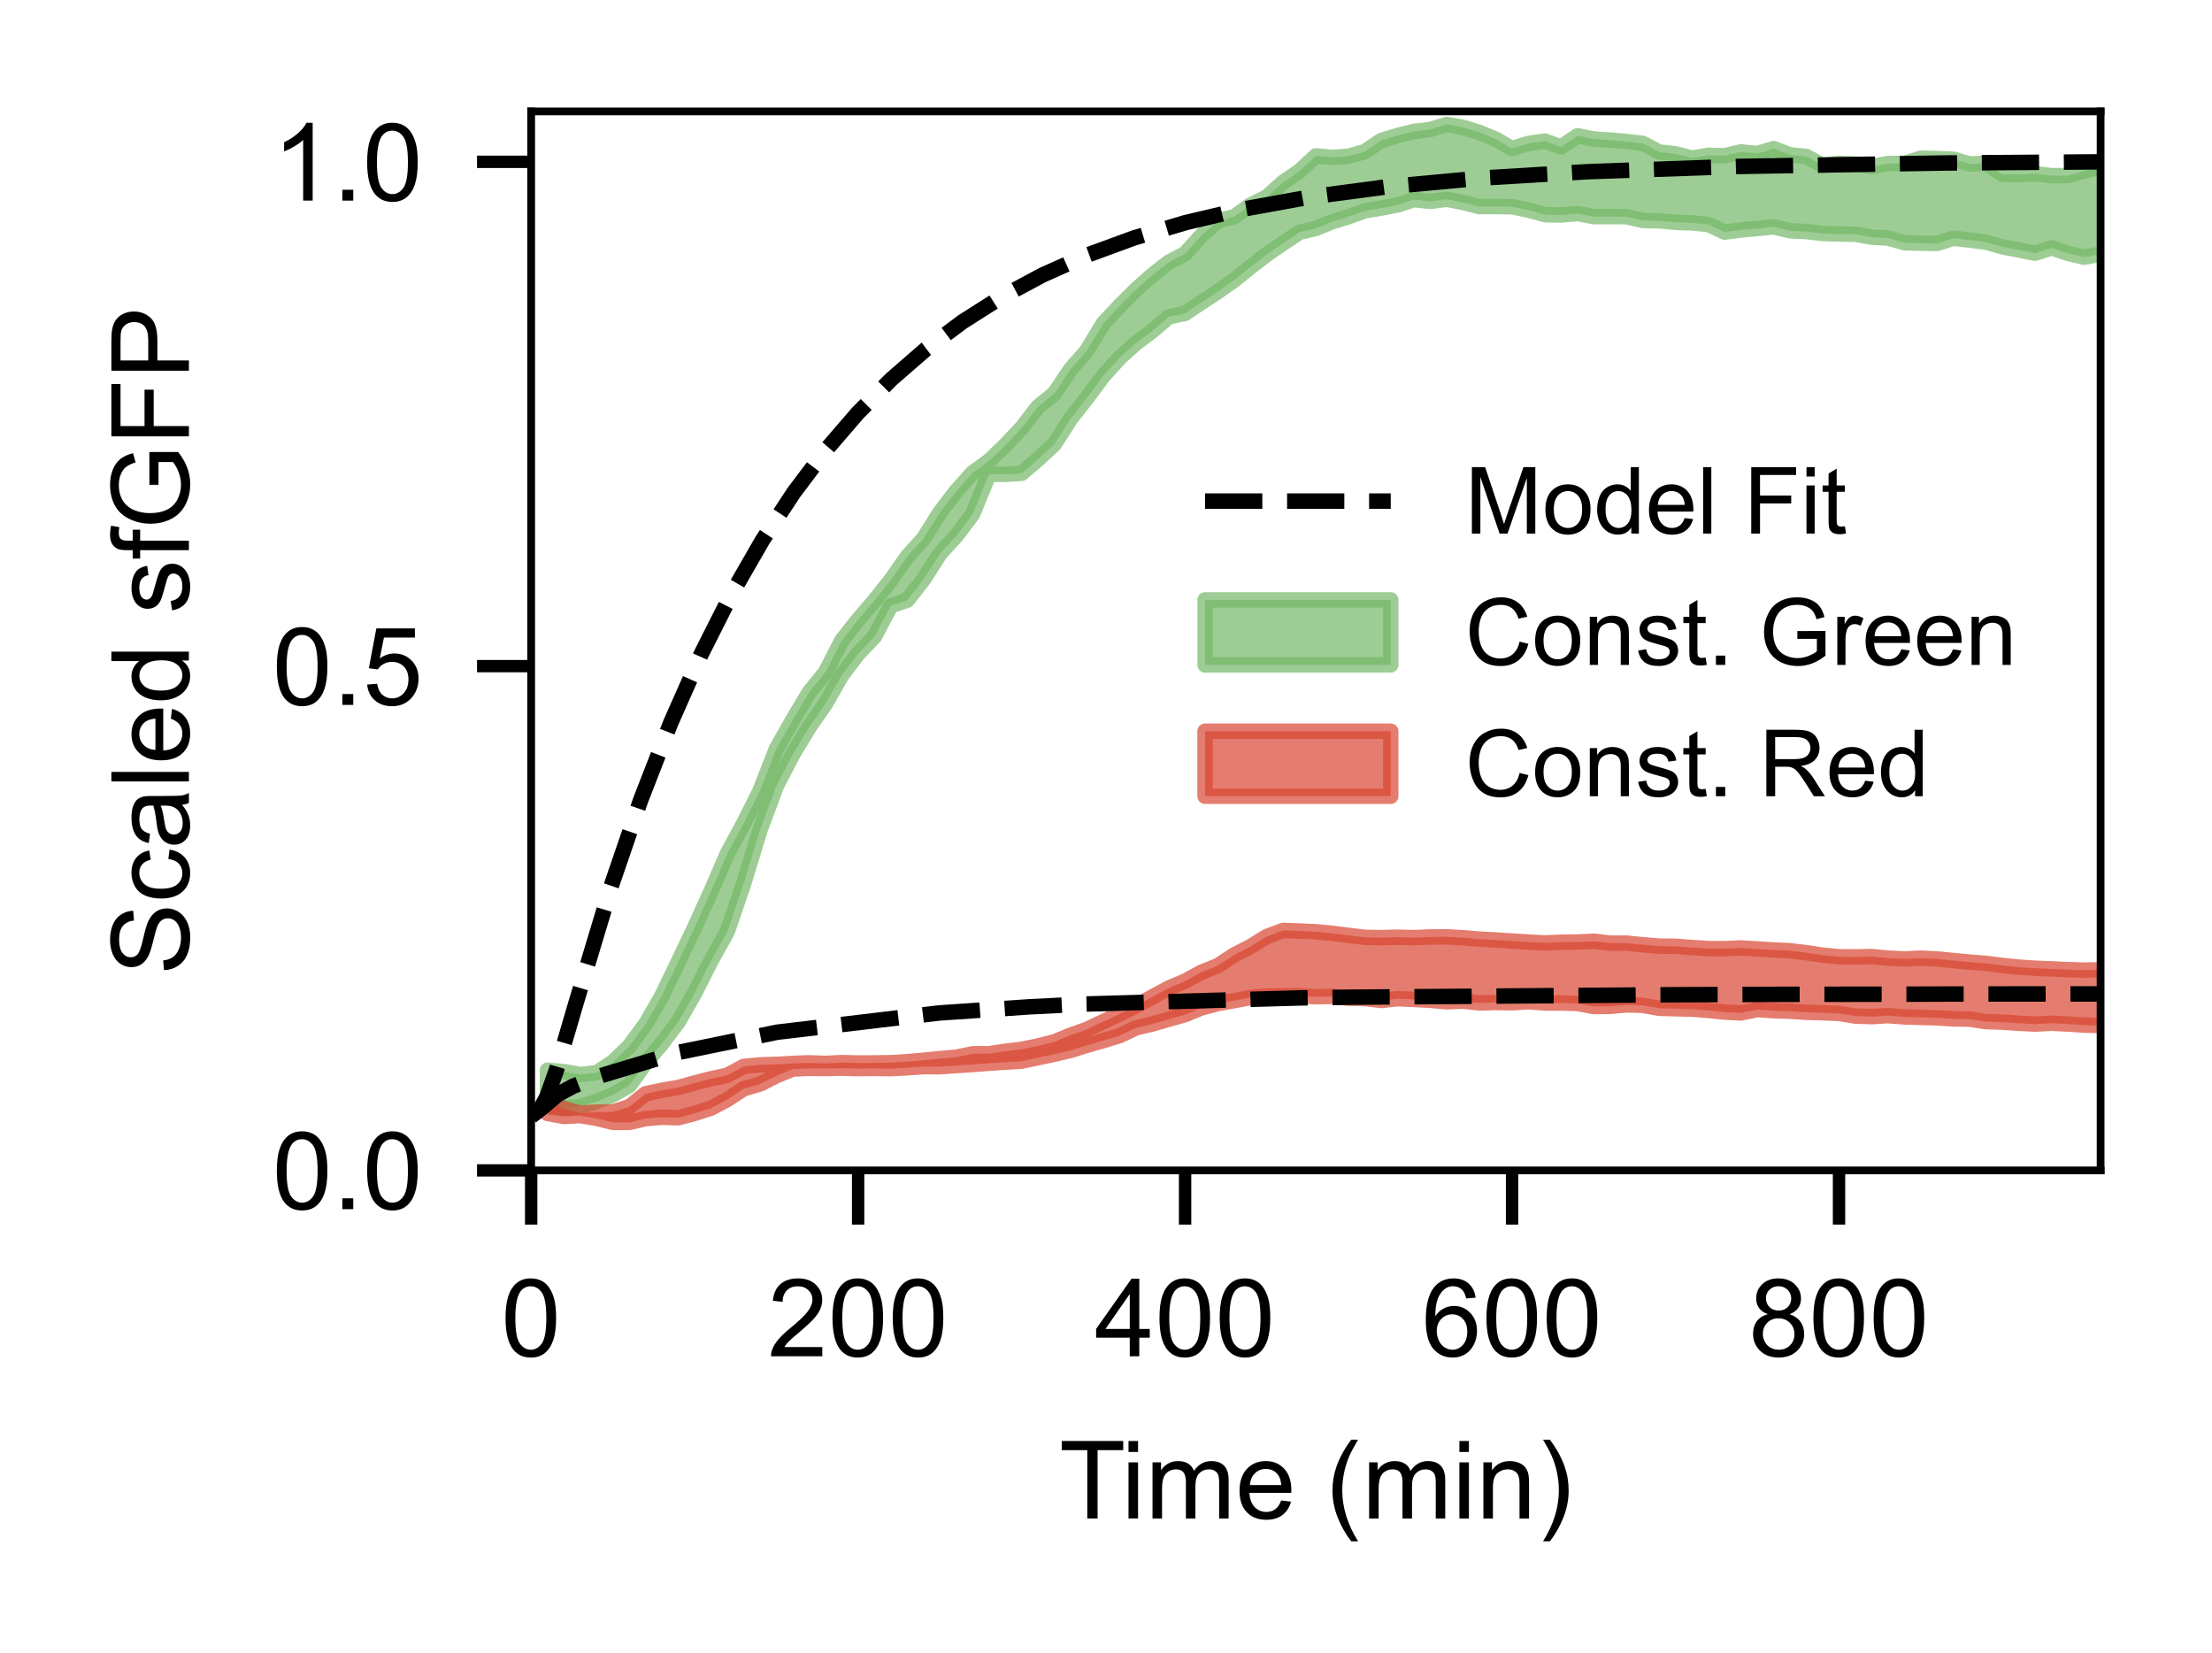<?xml version="1.0" encoding="utf-8" standalone="no"?>
<!DOCTYPE svg PUBLIC "-//W3C//DTD SVG 1.1//EN"
  "http://www.w3.org/Graphics/SVG/1.1/DTD/svg11.dtd">
<!-- Created with matplotlib (https://matplotlib.org/) -->
<svg height="106.811pt" version="1.1" viewBox="0 0 142.972 106.811" width="142.972pt" xmlns="http://www.w3.org/2000/svg" xmlns:xlink="http://www.w3.org/1999/xlink">
 <defs>
  <style type="text/css">*{stroke-linecap:butt;stroke-linejoin:round;}</style>
 </defs>
 <g id="figure_1">
  <g id="patch_1">
   <path d="M 0 106.811 
L 142.972 106.811 
L 142.972 0 
L 0 0 
z
" style="fill:none;"/>
  </g>
  <g id="axes_1">
   <g id="patch_2">
    <path d="M 34.332 75.64 
L 135.772 75.64 
L 135.772 7.2 
L 34.332 7.2 
z
" style="fill:none;"/>
   </g>
   <g id="PolyCollection_1">
    <defs>
     <path d="M 35.388 -37.644 
L 35.388 -35.253 
L 36.445 -35.196 
L 37.502 -35.299 
L 38.558 -35.62 
L 39.615 -36.061 
L 40.672 -36.654 
L 41.728 -38.123 
L 42.785 -39.375 
L 43.842 -40.776 
L 44.898 -42.626 
L 45.955 -44.717 
L 47.012 -46.615 
L 48.068 -49.716 
L 49.125 -53.183 
L 50.182 -56.018 
L 51.238 -58.06 
L 52.295 -59.806 
L 53.352 -61.323 
L 54.408 -63.18 
L 55.465 -64.567 
L 56.522 -65.674 
L 57.578 -67.667 
L 58.635 -68.019 
L 59.692 -69.365 
L 60.748 -71.023 
L 61.805 -72.184 
L 62.862 -73.577 
L 63.918 -76.156 
L 64.975 -76.156 
L 66.032 -76.224 
L 67.088 -77.124 
L 68.145 -78.105 
L 69.202 -79.756 
L 70.258 -81.104 
L 71.315 -82.52 
L 72.372 -83.689 
L 73.428 -84.635 
L 74.485 -85.428 
L 75.542 -86.336 
L 76.598 -86.558 
L 77.655 -87.269 
L 78.712 -87.959 
L 79.768 -88.706 
L 80.825 -89.555 
L 81.882 -90.369 
L 82.938 -91.097 
L 83.995 -91.8 
L 85.052 -92.049 
L 86.108 -92.482 
L 87.165 -92.806 
L 88.222 -93.187 
L 89.278 -93.363 
L 90.335 -93.566 
L 91.392 -93.912 
L 92.448 -93.793 
L 93.505 -93.934 
L 94.562 -93.728 
L 95.618 -93.461 
L 96.675 -93.464 
L 97.732 -93.45 
L 98.788 -93.234 
L 99.845 -92.941 
L 100.902 -92.915 
L 101.958 -93.009 
L 103.015 -92.812 
L 104.072 -92.814 
L 105.128 -92.805 
L 106.185 -92.565 
L 107.242 -92.541 
L 108.298 -92.441 
L 109.355 -92.405 
L 110.412 -92.307 
L 111.468 -91.812 
L 112.525 -91.946 
L 113.582 -92.044 
L 114.638 -92.151 
L 115.695 -91.897 
L 116.752 -91.846 
L 117.808 -91.722 
L 118.865 -91.689 
L 119.922 -91.673 
L 120.978 -91.482 
L 122.035 -91.431 
L 123.092 -91.123 
L 124.148 -91.094 
L 125.205 -91.079 
L 126.262 -91.413 
L 127.318 -91.292 
L 128.375 -91.16 
L 129.432 -90.857 
L 130.488 -90.656 
L 131.545 -90.447 
L 132.602 -90.796 
L 133.658 -90.439 
L 134.715 -90.189 
L 135.772 -90.394 
L 136.828 -90.363 
L 137.885 -90.025 
L 138.942 -90.046 
L 139.998 -89.961 
L 141.055 -89.838 
L 142.112 -89.864 
L 143.168 -89.741 
L 144.225 -89.303 
L 144.225 -94.914 
L 144.225 -94.914 
L 143.168 -94.895 
L 142.112 -94.754 
L 141.055 -94.901 
L 139.998 -95.044 
L 138.942 -95.44 
L 137.885 -95.793 
L 136.828 -95.942 
L 135.772 -96.014 
L 134.715 -95.757 
L 133.658 -95.463 
L 132.602 -95.457 
L 131.545 -95.579 
L 130.488 -95.53 
L 129.432 -95.54 
L 128.375 -96.264 
L 127.318 -96.209 
L 126.262 -96.521 
L 125.205 -96.564 
L 124.148 -96.586 
L 123.092 -96.252 
L 122.035 -96.243 
L 120.978 -96.049 
L 119.922 -96.205 
L 118.865 -96.256 
L 117.808 -96.126 
L 116.752 -96.698 
L 115.695 -96.805 
L 114.638 -97.208 
L 113.582 -96.886 
L 112.525 -96.996 
L 111.468 -96.745 
L 110.412 -96.772 
L 109.355 -96.592 
L 108.298 -96.871 
L 107.242 -96.986 
L 106.185 -97.543 
L 105.128 -97.666 
L 104.072 -97.757 
L 103.015 -97.826 
L 101.958 -98.033 
L 100.902 -97.315 
L 99.845 -97.692 
L 98.788 -97.539 
L 97.732 -97.211 
L 96.675 -97.815 
L 95.618 -98.255 
L 94.562 -98.579 
L 93.505 -98.769 
L 92.448 -98.444 
L 91.392 -98.317 
L 90.335 -98.058 
L 89.278 -97.73 
L 88.222 -97.014 
L 87.165 -96.713 
L 86.108 -96.641 
L 85.052 -96.737 
L 83.995 -95.753 
L 82.938 -95.032 
L 81.882 -94.084 
L 80.825 -93.558 
L 79.768 -92.795 
L 78.712 -92.55 
L 77.655 -91.588 
L 76.598 -90.417 
L 75.542 -89.863 
L 74.485 -89.034 
L 73.428 -88.101 
L 72.372 -87.041 
L 71.315 -85.914 
L 70.258 -84.162 
L 69.202 -82.946 
L 68.145 -81.375 
L 67.088 -80.52 
L 66.032 -79.153 
L 64.975 -78.034 
L 63.918 -77.014 
L 62.862 -76.252 
L 61.805 -75.067 
L 60.748 -73.69 
L 59.692 -72.003 
L 58.635 -70.834 
L 57.578 -69.32 
L 56.522 -67.991 
L 55.465 -66.761 
L 54.408 -65.416 
L 53.352 -63.362 
L 52.295 -62.057 
L 51.238 -60.282 
L 50.182 -58.417 
L 49.125 -55.71 
L 48.068 -53.6 
L 47.012 -51.643 
L 45.955 -49.201 
L 44.898 -46.87 
L 43.842 -44.66 
L 42.785 -42.461 
L 41.728 -40.627 
L 40.672 -39.197 
L 39.615 -38.177 
L 38.558 -37.482 
L 37.502 -37.371 
L 36.445 -37.556 
L 35.388 -37.644 
z
" id="m3bca36b12c" style="stroke:#74b867;stroke-opacity:0.7;"/>
    </defs>
    <g clip-path="url(#p9dd7dc12b7)">
     <use style="fill:#74b867;fill-opacity:0.7;stroke:#74b867;stroke-opacity:0.7;" x="0" xlink:href="#m3bca36b12c" y="106.811"/>
    </g>
   </g>
   <g id="PolyCollection_2">
    <defs>
     <path d="M 35.388 -35.741 
L 35.388 -34.854 
L 36.445 -34.657 
L 37.502 -34.715 
L 38.558 -34.533 
L 39.615 -34.276 
L 40.672 -34.274 
L 41.728 -34.518 
L 42.785 -34.605 
L 43.842 -34.574 
L 44.898 -34.856 
L 45.955 -35.193 
L 47.012 -35.755 
L 48.068 -36.45 
L 49.125 -36.754 
L 50.182 -37.287 
L 51.238 -37.723 
L 52.295 -37.768 
L 53.352 -37.756 
L 54.408 -37.777 
L 55.465 -37.75 
L 56.522 -37.763 
L 57.578 -37.746 
L 58.635 -37.805 
L 59.692 -37.878 
L 60.748 -37.872 
L 61.805 -37.946 
L 62.862 -38.016 
L 63.918 -38.096 
L 64.975 -38.166 
L 66.032 -38.232 
L 67.088 -38.454 
L 68.145 -38.68 
L 69.202 -38.926 
L 70.258 -39.256 
L 71.315 -39.559 
L 72.372 -39.886 
L 73.428 -40.385 
L 74.485 -40.633 
L 75.542 -40.94 
L 76.598 -41.239 
L 77.655 -41.673 
L 78.712 -41.956 
L 79.768 -42.141 
L 80.825 -42.342 
L 81.882 -42.44 
L 82.938 -42.46 
L 83.995 -42.456 
L 85.052 -42.396 
L 86.108 -42.416 
L 87.165 -42.303 
L 88.222 -42.28 
L 89.278 -42.153 
L 90.335 -42.268 
L 91.392 -42.219 
L 92.448 -42.166 
L 93.505 -42.067 
L 94.562 -42.113 
L 95.618 -41.992 
L 96.675 -42.025 
L 97.732 -42.007 
L 98.788 -42.072 
L 99.845 -41.992 
L 100.902 -41.989 
L 101.958 -41.959 
L 103.015 -41.763 
L 104.072 -41.775 
L 105.128 -41.869 
L 106.185 -41.84 
L 107.242 -41.647 
L 108.298 -41.62 
L 109.355 -41.593 
L 110.412 -41.51 
L 111.468 -41.404 
L 112.525 -41.348 
L 113.582 -41.566 
L 114.638 -41.494 
L 115.695 -41.46 
L 116.752 -41.389 
L 117.808 -41.361 
L 118.865 -41.319 
L 119.922 -41.144 
L 120.978 -41.11 
L 122.035 -41.172 
L 123.092 -41.092 
L 124.148 -41.06 
L 125.205 -41.03 
L 126.262 -40.965 
L 127.318 -40.944 
L 128.375 -40.787 
L 129.432 -40.754 
L 130.488 -40.68 
L 131.545 -40.626 
L 132.602 -40.684 
L 133.658 -40.629 
L 134.715 -40.565 
L 135.772 -40.532 
L 136.828 -40.501 
L 137.885 -40.433 
L 138.942 -40.318 
L 139.998 -40.296 
L 141.055 -40.38 
L 142.112 -40.306 
L 143.168 -40.252 
L 144.225 -40.219 
L 144.225 -43.471 
L 144.225 -43.471 
L 143.168 -43.561 
L 142.112 -43.577 
L 141.055 -43.651 
L 139.998 -43.726 
L 138.942 -43.874 
L 137.885 -43.95 
L 136.828 -44.041 
L 135.772 -44.135 
L 134.715 -44.114 
L 133.658 -44.147 
L 132.602 -44.194 
L 131.545 -44.237 
L 130.488 -44.307 
L 129.432 -44.414 
L 128.375 -44.548 
L 127.318 -44.634 
L 126.262 -44.732 
L 125.205 -44.834 
L 124.148 -44.888 
L 123.092 -44.837 
L 122.035 -44.888 
L 120.978 -44.992 
L 119.922 -44.969 
L 118.865 -44.98 
L 117.808 -45.079 
L 116.752 -45.241 
L 115.695 -45.366 
L 114.638 -45.419 
L 113.582 -45.483 
L 112.525 -45.548 
L 111.468 -45.502 
L 110.412 -45.508 
L 109.355 -45.575 
L 108.298 -45.654 
L 107.242 -45.666 
L 106.185 -45.753 
L 105.128 -45.86 
L 104.072 -45.858 
L 103.015 -45.984 
L 101.958 -45.928 
L 100.902 -45.919 
L 99.845 -45.871 
L 98.788 -45.929 
L 97.732 -45.994 
L 96.675 -46.061 
L 95.618 -46.118 
L 94.562 -46.207 
L 93.505 -46.266 
L 92.448 -46.259 
L 91.392 -46.214 
L 90.335 -46.243 
L 89.278 -46.212 
L 88.222 -46.232 
L 87.165 -46.358 
L 86.108 -46.493 
L 85.052 -46.595 
L 83.995 -46.641 
L 82.938 -46.681 
L 81.882 -46.287 
L 80.825 -45.639 
L 79.768 -45.094 
L 78.712 -44.401 
L 77.655 -43.979 
L 76.598 -43.4 
L 75.542 -42.956 
L 74.485 -42.384 
L 73.428 -41.802 
L 72.372 -41.283 
L 71.315 -40.789 
L 70.258 -40.286 
L 69.202 -39.914 
L 68.145 -39.48 
L 67.088 -39.213 
L 66.032 -38.995 
L 64.975 -38.87 
L 63.918 -38.71 
L 62.862 -38.709 
L 61.805 -38.486 
L 60.748 -38.395 
L 59.692 -38.289 
L 58.635 -38.197 
L 57.578 -38.132 
L 56.522 -38.119 
L 55.465 -38.112 
L 54.408 -38.139 
L 53.352 -38.086 
L 52.295 -38.123 
L 51.238 -38.085 
L 50.182 -38.024 
L 49.125 -37.991 
L 48.068 -37.891 
L 47.012 -37.322 
L 45.955 -37.094 
L 44.898 -36.823 
L 43.842 -36.53 
L 42.785 -36.35 
L 41.728 -36.125 
L 40.672 -35.283 
L 39.615 -34.955 
L 38.558 -34.938 
L 37.502 -34.872 
L 36.445 -35.163 
L 35.388 -35.741 
z
" id="me5814832d2" style="stroke:#d94633;stroke-opacity:0.7;"/>
    </defs>
    <g clip-path="url(#p9dd7dc12b7)">
     <use style="fill:#d94633;fill-opacity:0.7;stroke:#d94633;stroke-opacity:0.7;" x="0" xlink:href="#me5814832d2" y="106.811"/>
    </g>
   </g>
   <g id="matplotlib.axis_1">
    <g id="xtick_1">
     <g id="line2d_1">
      <defs>
       <path d="M 0 0 
L 0 3.5 
" id="mc8431e035b" style="stroke:#000000;stroke-width:0.8;"/>
      </defs>
      <g>
       <use style="stroke:#000000;stroke-width:0.8;" x="34.332" xlink:href="#mc8431e035b" y="75.64"/>
      </g>
     </g>
     <g id="text_1">
      <!-- 0 -->
      <g transform="translate(32.385 87.65)scale(0.07 -0.07)">
       <defs>
        <path d="M 4.156 35.297 
Q 4.156 48 6.766 55.734 
Q 9.375 63.484 14.516 67.672 
Q 19.672 71.875 27.484 71.875 
Q 33.25 71.875 37.594 69.547 
Q 41.938 67.234 44.766 62.859 
Q 47.609 58.5 49.219 52.219 
Q 50.828 45.953 50.828 35.297 
Q 50.828 22.703 48.234 14.969 
Q 45.656 7.234 40.5 3 
Q 35.359 -1.219 27.484 -1.219 
Q 17.141 -1.219 11.234 6.203 
Q 4.156 15.141 4.156 35.297 
z
M 13.188 35.297 
Q 13.188 17.672 17.312 11.828 
Q 21.438 6 27.484 6 
Q 33.547 6 37.672 11.859 
Q 41.797 17.719 41.797 35.297 
Q 41.797 52.984 37.672 58.781 
Q 33.547 64.594 27.391 64.594 
Q 21.344 64.594 17.719 59.469 
Q 13.188 52.938 13.188 35.297 
z
" id="ArialMT-48"/>
       </defs>
       <use xlink:href="#ArialMT-48"/>
      </g>
     </g>
    </g>
    <g id="xtick_2">
     <g id="line2d_2">
      <g>
       <use style="stroke:#000000;stroke-width:0.8;" x="55.465" xlink:href="#mc8431e035b" y="75.64"/>
      </g>
     </g>
     <g id="text_2">
      <!-- 200 -->
      <g transform="translate(49.626 87.65)scale(0.07 -0.07)">
       <defs>
        <path d="M 50.344 8.453 
L 50.344 0 
L 3.031 0 
Q 2.938 3.172 4.047 6.109 
Q 5.859 10.938 9.828 15.625 
Q 13.812 20.312 21.344 26.469 
Q 33.016 36.031 37.109 41.625 
Q 41.219 47.219 41.219 52.203 
Q 41.219 57.422 37.469 61 
Q 33.734 64.594 27.734 64.594 
Q 21.391 64.594 17.578 60.781 
Q 13.766 56.984 13.719 50.25 
L 4.688 51.172 
Q 5.609 61.281 11.656 66.578 
Q 17.719 71.875 27.938 71.875 
Q 38.234 71.875 44.234 66.156 
Q 50.25 60.453 50.25 52 
Q 50.25 47.703 48.484 43.547 
Q 46.734 39.406 42.656 34.812 
Q 38.578 30.219 29.109 22.219 
Q 21.188 15.578 18.938 13.203 
Q 16.703 10.844 15.234 8.453 
z
" id="ArialMT-50"/>
       </defs>
       <use xlink:href="#ArialMT-50"/>
       <use x="55.615" xlink:href="#ArialMT-48"/>
       <use x="111.23" xlink:href="#ArialMT-48"/>
      </g>
     </g>
    </g>
    <g id="xtick_3">
     <g id="line2d_3">
      <g>
       <use style="stroke:#000000;stroke-width:0.8;" x="76.598" xlink:href="#mc8431e035b" y="75.64"/>
      </g>
     </g>
     <g id="text_3">
      <!-- 400 -->
      <g transform="translate(70.759 87.65)scale(0.07 -0.07)">
       <defs>
        <path d="M 32.328 0 
L 32.328 17.141 
L 1.266 17.141 
L 1.266 25.203 
L 33.938 71.578 
L 41.109 71.578 
L 41.109 25.203 
L 50.781 25.203 
L 50.781 17.141 
L 41.109 17.141 
L 41.109 0 
z
M 32.328 25.203 
L 32.328 57.469 
L 9.906 25.203 
z
" id="ArialMT-52"/>
       </defs>
       <use xlink:href="#ArialMT-52"/>
       <use x="55.615" xlink:href="#ArialMT-48"/>
       <use x="111.23" xlink:href="#ArialMT-48"/>
      </g>
     </g>
    </g>
    <g id="xtick_4">
     <g id="line2d_4">
      <g>
       <use style="stroke:#000000;stroke-width:0.8;" x="97.732" xlink:href="#mc8431e035b" y="75.64"/>
      </g>
     </g>
     <g id="text_4">
      <!-- 600 -->
      <g transform="translate(91.893 87.65)scale(0.07 -0.07)">
       <defs>
        <path d="M 49.75 54.047 
L 41.016 53.375 
Q 39.844 58.547 37.703 60.891 
Q 34.125 64.656 28.906 64.656 
Q 24.703 64.656 21.531 62.312 
Q 17.391 59.281 14.984 53.469 
Q 12.594 47.656 12.5 36.922 
Q 15.672 41.75 20.266 44.094 
Q 24.859 46.438 29.891 46.438 
Q 38.672 46.438 44.844 39.969 
Q 51.031 33.5 51.031 23.25 
Q 51.031 16.5 48.125 10.719 
Q 45.219 4.938 40.141 1.859 
Q 35.062 -1.219 28.609 -1.219 
Q 17.625 -1.219 10.688 6.859 
Q 3.766 14.938 3.766 33.5 
Q 3.766 54.25 11.422 63.672 
Q 18.109 71.875 29.438 71.875 
Q 37.891 71.875 43.281 67.141 
Q 48.688 62.406 49.75 54.047 
z
M 13.875 23.188 
Q 13.875 18.656 15.797 14.5 
Q 17.719 10.359 21.188 8.172 
Q 24.656 6 28.469 6 
Q 34.031 6 38.031 10.484 
Q 42.047 14.984 42.047 22.703 
Q 42.047 30.125 38.078 34.391 
Q 34.125 38.672 28.125 38.672 
Q 22.172 38.672 18.016 34.391 
Q 13.875 30.125 13.875 23.188 
z
" id="ArialMT-54"/>
       </defs>
       <use xlink:href="#ArialMT-54"/>
       <use x="55.615" xlink:href="#ArialMT-48"/>
       <use x="111.23" xlink:href="#ArialMT-48"/>
      </g>
     </g>
    </g>
    <g id="xtick_5">
     <g id="line2d_5">
      <g>
       <use style="stroke:#000000;stroke-width:0.8;" x="118.865" xlink:href="#mc8431e035b" y="75.64"/>
      </g>
     </g>
     <g id="text_5">
      <!-- 800 -->
      <g transform="translate(113.026 87.65)scale(0.07 -0.07)">
       <defs>
        <path d="M 17.672 38.812 
Q 12.203 40.828 9.562 44.531 
Q 6.938 48.25 6.938 53.422 
Q 6.938 61.234 12.547 66.547 
Q 18.172 71.875 27.484 71.875 
Q 36.859 71.875 42.578 66.422 
Q 48.297 60.984 48.297 53.172 
Q 48.297 48.188 45.672 44.5 
Q 43.062 40.828 37.75 38.812 
Q 44.344 36.672 47.781 31.875 
Q 51.219 27.094 51.219 20.453 
Q 51.219 11.281 44.719 5.031 
Q 38.234 -1.219 27.641 -1.219 
Q 17.047 -1.219 10.547 5.047 
Q 4.047 11.328 4.047 20.703 
Q 4.047 27.688 7.594 32.391 
Q 11.141 37.109 17.672 38.812 
z
M 15.922 53.719 
Q 15.922 48.641 19.188 45.406 
Q 22.469 42.188 27.688 42.188 
Q 32.766 42.188 36.016 45.375 
Q 39.266 48.578 39.266 53.219 
Q 39.266 58.062 35.906 61.359 
Q 32.562 64.656 27.594 64.656 
Q 22.562 64.656 19.234 61.422 
Q 15.922 58.203 15.922 53.719 
z
M 13.094 20.656 
Q 13.094 16.891 14.875 13.375 
Q 16.656 9.859 20.172 7.922 
Q 23.688 6 27.734 6 
Q 34.031 6 38.125 10.047 
Q 42.234 14.109 42.234 20.359 
Q 42.234 26.703 38.016 30.859 
Q 33.797 35.016 27.438 35.016 
Q 21.234 35.016 17.156 30.906 
Q 13.094 26.812 13.094 20.656 
z
" id="ArialMT-56"/>
       </defs>
       <use xlink:href="#ArialMT-56"/>
       <use x="55.615" xlink:href="#ArialMT-48"/>
       <use x="111.23" xlink:href="#ArialMT-48"/>
      </g>
     </g>
    </g>
    <g id="text_6">
     <!-- Time (min) -->
     <g transform="translate(68.463 98.138)scale(0.07 -0.07)">
      <defs>
       <path d="M 25.922 0 
L 25.922 63.141 
L 2.344 63.141 
L 2.344 71.578 
L 59.078 71.578 
L 59.078 63.141 
L 35.406 63.141 
L 35.406 0 
z
" id="ArialMT-84"/>
       <path d="M 6.641 61.469 
L 6.641 71.578 
L 15.438 71.578 
L 15.438 61.469 
z
M 6.641 0 
L 6.641 51.859 
L 15.438 51.859 
L 15.438 0 
z
" id="ArialMT-105"/>
       <path d="M 6.594 0 
L 6.594 51.859 
L 14.453 51.859 
L 14.453 44.578 
Q 16.891 48.391 20.938 50.703 
Q 25 53.031 30.172 53.031 
Q 35.938 53.031 39.625 50.641 
Q 43.312 48.25 44.828 43.953 
Q 50.984 53.031 60.844 53.031 
Q 68.562 53.031 72.703 48.75 
Q 76.859 44.484 76.859 35.594 
L 76.859 0 
L 68.109 0 
L 68.109 32.672 
Q 68.109 37.938 67.25 40.25 
Q 66.406 42.578 64.156 43.984 
Q 61.922 45.406 58.891 45.406 
Q 53.422 45.406 49.797 41.766 
Q 46.188 38.141 46.188 30.125 
L 46.188 0 
L 37.406 0 
L 37.406 33.688 
Q 37.406 39.547 35.25 42.469 
Q 33.109 45.406 28.219 45.406 
Q 24.516 45.406 21.359 43.453 
Q 18.219 41.5 16.797 37.734 
Q 15.375 33.984 15.375 26.906 
L 15.375 0 
z
" id="ArialMT-109"/>
       <path d="M 42.094 16.703 
L 51.172 15.578 
Q 49.031 7.625 43.219 3.219 
Q 37.406 -1.172 28.375 -1.172 
Q 17 -1.172 10.328 5.828 
Q 3.656 12.844 3.656 25.484 
Q 3.656 38.578 10.391 45.797 
Q 17.141 53.031 27.875 53.031 
Q 38.281 53.031 44.875 45.953 
Q 51.469 38.875 51.469 26.031 
Q 51.469 25.25 51.422 23.688 
L 12.75 23.688 
Q 13.234 15.141 17.578 10.594 
Q 21.922 6.062 28.422 6.062 
Q 33.25 6.062 36.672 8.594 
Q 40.094 11.141 42.094 16.703 
z
M 13.234 30.906 
L 42.188 30.906 
Q 41.609 37.453 38.875 40.719 
Q 34.672 45.797 27.984 45.797 
Q 21.922 45.797 17.797 41.75 
Q 13.672 37.703 13.234 30.906 
z
" id="ArialMT-101"/>
       <path id="ArialMT-32"/>
       <path d="M 23.391 -21.047 
Q 16.109 -11.859 11.078 0.438 
Q 6.062 12.75 6.062 25.922 
Q 6.062 37.547 9.812 48.188 
Q 14.203 60.547 23.391 72.797 
L 29.688 72.797 
Q 23.781 62.641 21.875 58.297 
Q 18.891 51.562 17.188 44.234 
Q 15.094 35.109 15.094 25.875 
Q 15.094 2.391 29.688 -21.047 
z
" id="ArialMT-40"/>
       <path d="M 6.594 0 
L 6.594 51.859 
L 14.5 51.859 
L 14.5 44.484 
Q 20.219 53.031 31 53.031 
Q 35.688 53.031 39.625 51.344 
Q 43.562 49.656 45.516 46.922 
Q 47.469 44.188 48.25 40.438 
Q 48.734 37.984 48.734 31.891 
L 48.734 0 
L 39.938 0 
L 39.938 31.547 
Q 39.938 36.922 38.906 39.578 
Q 37.891 42.234 35.281 43.812 
Q 32.672 45.406 29.156 45.406 
Q 23.531 45.406 19.453 41.844 
Q 15.375 38.281 15.375 28.328 
L 15.375 0 
z
" id="ArialMT-110"/>
       <path d="M 12.359 -21.047 
L 6.062 -21.047 
Q 20.656 2.391 20.656 25.875 
Q 20.656 35.062 18.562 44.094 
Q 16.891 51.422 13.922 58.156 
Q 12.016 62.547 6.062 72.797 
L 12.359 72.797 
Q 21.531 60.547 25.922 48.188 
Q 29.688 37.547 29.688 25.922 
Q 29.688 12.75 24.625 0.438 
Q 19.578 -11.859 12.359 -21.047 
z
" id="ArialMT-41"/>
      </defs>
      <use xlink:href="#ArialMT-84"/>
      <use x="57.334" xlink:href="#ArialMT-105"/>
      <use x="79.551" xlink:href="#ArialMT-109"/>
      <use x="162.852" xlink:href="#ArialMT-101"/>
      <use x="218.467" xlink:href="#ArialMT-32"/>
      <use x="246.25" xlink:href="#ArialMT-40"/>
      <use x="279.551" xlink:href="#ArialMT-109"/>
      <use x="362.852" xlink:href="#ArialMT-105"/>
      <use x="385.068" xlink:href="#ArialMT-110"/>
      <use x="440.684" xlink:href="#ArialMT-41"/>
     </g>
    </g>
   </g>
   <g id="matplotlib.axis_2">
    <g id="ytick_1">
     <g id="line2d_6">
      <defs>
       <path d="M 0 0 
L -3.5 0 
" id="m1c8df9cc2e" style="stroke:#000000;stroke-width:0.8;"/>
      </defs>
      <g>
       <use style="stroke:#000000;stroke-width:0.8;" x="34.332" xlink:href="#m1c8df9cc2e" y="75.64"/>
      </g>
     </g>
     <g id="text_7">
      <!-- 0.0 -->
      <g transform="translate(17.602 78.145)scale(0.07 -0.07)">
       <defs>
        <path d="M 9.078 0 
L 9.078 10.016 
L 19.094 10.016 
L 19.094 0 
z
" id="ArialMT-46"/>
       </defs>
       <use xlink:href="#ArialMT-48"/>
       <use x="55.615" xlink:href="#ArialMT-46"/>
       <use x="83.398" xlink:href="#ArialMT-48"/>
      </g>
     </g>
    </g>
    <g id="ytick_2">
     <g id="line2d_7">
      <g>
       <use style="stroke:#000000;stroke-width:0.8;" x="34.332" xlink:href="#m1c8df9cc2e" y="43.05"/>
      </g>
     </g>
     <g id="text_8">
      <!-- 0.5 -->
      <g transform="translate(17.602 45.555)scale(0.07 -0.07)">
       <defs>
        <path d="M 4.156 18.75 
L 13.375 19.531 
Q 14.406 12.797 18.141 9.391 
Q 21.875 6 27.156 6 
Q 33.5 6 37.891 10.781 
Q 42.281 15.578 42.281 23.484 
Q 42.281 31 38.062 35.344 
Q 33.844 39.703 27 39.703 
Q 22.75 39.703 19.328 37.766 
Q 15.922 35.844 13.969 32.766 
L 5.719 33.844 
L 12.641 70.609 
L 48.25 70.609 
L 48.25 62.203 
L 19.672 62.203 
L 15.828 42.969 
Q 22.266 47.469 29.344 47.469 
Q 38.719 47.469 45.156 40.969 
Q 51.609 34.469 51.609 24.266 
Q 51.609 14.547 45.953 7.469 
Q 39.062 -1.219 27.156 -1.219 
Q 17.391 -1.219 11.203 4.25 
Q 5.031 9.719 4.156 18.75 
z
" id="ArialMT-53"/>
       </defs>
       <use xlink:href="#ArialMT-48"/>
       <use x="55.615" xlink:href="#ArialMT-46"/>
       <use x="83.398" xlink:href="#ArialMT-53"/>
      </g>
     </g>
    </g>
    <g id="ytick_3">
     <g id="line2d_8">
      <g>
       <use style="stroke:#000000;stroke-width:0.8;" x="34.332" xlink:href="#m1c8df9cc2e" y="10.459"/>
      </g>
     </g>
     <g id="text_9">
      <!-- 1.0 -->
      <g transform="translate(17.602 12.964)scale(0.07 -0.07)">
       <defs>
        <path d="M 37.25 0 
L 28.469 0 
L 28.469 56 
Q 25.297 52.984 20.141 49.953 
Q 14.984 46.922 10.891 45.406 
L 10.891 53.906 
Q 18.266 57.375 23.781 62.297 
Q 29.297 67.234 31.594 71.875 
L 37.25 71.875 
z
" id="ArialMT-49"/>
       </defs>
       <use xlink:href="#ArialMT-49"/>
       <use x="55.615" xlink:href="#ArialMT-46"/>
       <use x="83.398" xlink:href="#ArialMT-48"/>
      </g>
     </g>
    </g>
    <g id="text_10">
     <!-- Scaled sfGFP -->
     <g transform="translate(12.21 63.011)rotate(-90)scale(0.07 -0.07)">
      <defs>
       <path d="M 4.5 23 
L 13.422 23.781 
Q 14.062 18.406 16.375 14.969 
Q 18.703 11.531 23.578 9.406 
Q 28.469 7.281 34.578 7.281 
Q 39.984 7.281 44.141 8.891 
Q 48.297 10.5 50.312 13.297 
Q 52.344 16.109 52.344 19.438 
Q 52.344 22.797 50.391 25.312 
Q 48.438 27.828 43.953 29.547 
Q 41.062 30.672 31.203 33.031 
Q 21.344 35.406 17.391 37.5 
Q 12.25 40.188 9.734 44.156 
Q 7.234 48.141 7.234 53.078 
Q 7.234 58.5 10.297 63.203 
Q 13.375 67.922 19.281 70.359 
Q 25.203 72.797 32.422 72.797 
Q 40.375 72.797 46.453 70.234 
Q 52.547 67.672 55.812 62.688 
Q 59.078 57.719 59.328 51.422 
L 50.25 50.734 
Q 49.516 57.516 45.281 60.984 
Q 41.062 64.453 32.812 64.453 
Q 24.219 64.453 20.281 61.297 
Q 16.359 58.156 16.359 53.719 
Q 16.359 49.859 19.141 47.359 
Q 21.875 44.875 33.422 42.266 
Q 44.969 39.656 49.266 37.703 
Q 55.516 34.812 58.484 30.391 
Q 61.469 25.984 61.469 20.219 
Q 61.469 14.5 58.203 9.438 
Q 54.938 4.391 48.797 1.578 
Q 42.672 -1.219 35.016 -1.219 
Q 25.297 -1.219 18.719 1.609 
Q 12.156 4.438 8.422 10.125 
Q 4.688 15.828 4.5 23 
z
" id="ArialMT-83"/>
       <path d="M 40.438 19 
L 49.078 17.875 
Q 47.656 8.938 41.812 3.875 
Q 35.984 -1.172 27.484 -1.172 
Q 16.844 -1.172 10.375 5.781 
Q 3.906 12.75 3.906 25.734 
Q 3.906 34.125 6.688 40.422 
Q 9.469 46.734 15.156 49.875 
Q 20.844 53.031 27.547 53.031 
Q 35.984 53.031 41.359 48.75 
Q 46.734 44.484 48.25 36.625 
L 39.703 35.297 
Q 38.484 40.531 35.375 43.156 
Q 32.281 45.797 27.875 45.797 
Q 21.234 45.797 17.078 41.031 
Q 12.938 36.281 12.938 25.984 
Q 12.938 15.531 16.938 10.797 
Q 20.953 6.062 27.391 6.062 
Q 32.562 6.062 36.031 9.234 
Q 39.5 12.406 40.438 19 
z
" id="ArialMT-99"/>
       <path d="M 40.438 6.391 
Q 35.547 2.25 31.031 0.531 
Q 26.516 -1.172 21.344 -1.172 
Q 12.797 -1.172 8.203 3 
Q 3.609 7.172 3.609 13.672 
Q 3.609 17.484 5.344 20.625 
Q 7.078 23.781 9.891 25.688 
Q 12.703 27.594 16.219 28.562 
Q 18.797 29.25 24.031 29.891 
Q 34.672 31.156 39.703 32.906 
Q 39.75 34.719 39.75 35.203 
Q 39.75 40.578 37.25 42.781 
Q 33.891 45.75 27.25 45.75 
Q 21.047 45.75 18.094 43.578 
Q 15.141 41.406 13.719 35.891 
L 5.125 37.062 
Q 6.297 42.578 8.984 45.969 
Q 11.672 49.359 16.75 51.188 
Q 21.828 53.031 28.516 53.031 
Q 35.156 53.031 39.297 51.469 
Q 43.453 49.906 45.406 47.531 
Q 47.359 45.172 48.141 41.547 
Q 48.578 39.312 48.578 33.453 
L 48.578 21.734 
Q 48.578 9.469 49.141 6.219 
Q 49.703 2.984 51.375 0 
L 42.188 0 
Q 40.828 2.734 40.438 6.391 
z
M 39.703 26.031 
Q 34.906 24.078 25.344 22.703 
Q 19.922 21.922 17.672 20.938 
Q 15.438 19.969 14.203 18.094 
Q 12.984 16.219 12.984 13.922 
Q 12.984 10.406 15.641 8.062 
Q 18.312 5.719 23.438 5.719 
Q 28.516 5.719 32.469 7.938 
Q 36.422 10.156 38.281 14.016 
Q 39.703 17 39.703 22.797 
z
" id="ArialMT-97"/>
       <path d="M 6.391 0 
L 6.391 71.578 
L 15.188 71.578 
L 15.188 0 
z
" id="ArialMT-108"/>
       <path d="M 40.234 0 
L 40.234 6.547 
Q 35.297 -1.172 25.734 -1.172 
Q 19.531 -1.172 14.328 2.25 
Q 9.125 5.672 6.266 11.797 
Q 3.422 17.922 3.422 25.875 
Q 3.422 33.641 6 39.969 
Q 8.594 46.297 13.766 49.656 
Q 18.953 53.031 25.344 53.031 
Q 30.031 53.031 33.688 51.047 
Q 37.359 49.078 39.656 45.906 
L 39.656 71.578 
L 48.391 71.578 
L 48.391 0 
z
M 12.453 25.875 
Q 12.453 15.922 16.641 10.984 
Q 20.844 6.062 26.562 6.062 
Q 32.328 6.062 36.344 10.766 
Q 40.375 15.484 40.375 25.141 
Q 40.375 35.797 36.266 40.766 
Q 32.172 45.75 26.172 45.75 
Q 20.312 45.75 16.375 40.969 
Q 12.453 36.188 12.453 25.875 
z
" id="ArialMT-100"/>
       <path d="M 3.078 15.484 
L 11.766 16.844 
Q 12.5 11.625 15.844 8.844 
Q 19.188 6.062 25.203 6.062 
Q 31.25 6.062 34.172 8.516 
Q 37.109 10.984 37.109 14.312 
Q 37.109 17.281 34.516 19 
Q 32.719 20.172 25.531 21.969 
Q 15.875 24.422 12.141 26.203 
Q 8.406 27.984 6.469 31.125 
Q 4.547 34.281 4.547 38.094 
Q 4.547 41.547 6.125 44.5 
Q 7.719 47.469 10.453 49.422 
Q 12.5 50.922 16.031 51.969 
Q 19.578 53.031 23.641 53.031 
Q 29.734 53.031 34.344 51.266 
Q 38.969 49.516 41.156 46.5 
Q 43.359 43.5 44.188 38.484 
L 35.594 37.312 
Q 35.016 41.312 32.203 43.547 
Q 29.391 45.797 24.266 45.797 
Q 18.219 45.797 15.625 43.797 
Q 13.031 41.797 13.031 39.109 
Q 13.031 37.406 14.109 36.031 
Q 15.188 34.625 17.484 33.688 
Q 18.797 33.203 25.25 31.453 
Q 34.578 28.953 38.25 27.359 
Q 41.938 25.781 44.031 22.75 
Q 46.141 19.734 46.141 15.234 
Q 46.141 10.844 43.578 6.953 
Q 41.016 3.078 36.172 0.953 
Q 31.344 -1.172 25.25 -1.172 
Q 15.141 -1.172 9.844 3.031 
Q 4.547 7.234 3.078 15.484 
z
" id="ArialMT-115"/>
       <path d="M 8.688 0 
L 8.688 45.016 
L 0.922 45.016 
L 0.922 51.859 
L 8.688 51.859 
L 8.688 57.375 
Q 8.688 62.594 9.625 65.141 
Q 10.891 68.562 14.078 70.672 
Q 17.281 72.797 23.047 72.797 
Q 26.766 72.797 31.25 71.922 
L 29.938 64.266 
Q 27.203 64.75 24.75 64.75 
Q 20.75 64.75 19.094 63.031 
Q 17.438 61.328 17.438 56.641 
L 17.438 51.859 
L 27.547 51.859 
L 27.547 45.016 
L 17.438 45.016 
L 17.438 0 
z
" id="ArialMT-102"/>
       <path d="M 41.219 28.078 
L 41.219 36.469 
L 71.531 36.531 
L 71.531 9.969 
Q 64.547 4.391 57.125 1.578 
Q 49.703 -1.219 41.891 -1.219 
Q 31.344 -1.219 22.719 3.297 
Q 14.109 7.812 9.719 16.359 
Q 5.328 24.906 5.328 35.453 
Q 5.328 45.906 9.688 54.953 
Q 14.062 64.016 22.266 68.406 
Q 30.469 72.797 41.156 72.797 
Q 48.922 72.797 55.188 70.281 
Q 61.469 67.781 65.031 63.281 
Q 68.609 58.797 70.453 51.562 
L 61.922 49.219 
Q 60.297 54.688 57.906 57.812 
Q 55.516 60.938 51.062 62.812 
Q 46.625 64.703 41.219 64.703 
Q 34.719 64.703 29.984 62.719 
Q 25.25 60.75 22.344 57.516 
Q 19.438 54.297 17.828 50.438 
Q 15.094 43.797 15.094 36.031 
Q 15.094 26.469 18.391 20.016 
Q 21.688 13.578 27.984 10.453 
Q 34.281 7.328 41.359 7.328 
Q 47.516 7.328 53.375 9.688 
Q 59.234 12.062 62.25 14.75 
L 62.25 28.078 
z
" id="ArialMT-71"/>
       <path d="M 8.203 0 
L 8.203 71.578 
L 56.5 71.578 
L 56.5 63.141 
L 17.672 63.141 
L 17.672 40.969 
L 51.266 40.969 
L 51.266 32.516 
L 17.672 32.516 
L 17.672 0 
z
" id="ArialMT-70"/>
       <path d="M 7.719 0 
L 7.719 71.578 
L 34.719 71.578 
Q 41.844 71.578 45.609 70.906 
Q 50.875 70.016 54.438 67.547 
Q 58.016 65.094 60.188 60.641 
Q 62.359 56.203 62.359 50.875 
Q 62.359 41.75 56.547 35.422 
Q 50.734 29.109 35.547 29.109 
L 17.188 29.109 
L 17.188 0 
z
M 17.188 37.547 
L 35.688 37.547 
Q 44.875 37.547 48.734 40.969 
Q 52.594 44.391 52.594 50.594 
Q 52.594 55.078 50.312 58.266 
Q 48.047 61.469 44.344 62.5 
Q 41.938 63.141 35.5 63.141 
L 17.188 63.141 
z
" id="ArialMT-80"/>
      </defs>
      <use xlink:href="#ArialMT-83"/>
      <use x="66.699" xlink:href="#ArialMT-99"/>
      <use x="116.699" xlink:href="#ArialMT-97"/>
      <use x="172.314" xlink:href="#ArialMT-108"/>
      <use x="194.531" xlink:href="#ArialMT-101"/>
      <use x="250.146" xlink:href="#ArialMT-100"/>
      <use x="305.762" xlink:href="#ArialMT-32"/>
      <use x="333.545" xlink:href="#ArialMT-115"/>
      <use x="383.545" xlink:href="#ArialMT-102"/>
      <use x="411.328" xlink:href="#ArialMT-71"/>
      <use x="489.111" xlink:href="#ArialMT-70"/>
      <use x="550.195" xlink:href="#ArialMT-80"/>
     </g>
    </g>
   </g>
   <g id="line2d_9">
    <path clip-path="url(#p9dd7dc12b7)" d="M 34.332 72.134 
L 34.935 71.649 
L 35.343 70.888 
L 35.936 69.243 
L 37.222 64.851 
L 39.494 57.297 
L 41.409 51.706 
L 43.341 46.742 
L 45.296 42.324 
L 47.275 38.399 
L 49.278 34.917 
L 51.303 31.837 
L 53.353 29.113 
L 55.452 26.68 
L 57.615 24.504 
L 59.853 22.558 
L 62.211 20.797 
L 64.743 19.188 
L 67.392 17.77 
L 70.277 16.484 
L 73.283 15.382 
L 76.628 14.388 
L 80.261 13.53 
L 84.622 12.74 
L 89.653 12.071 
L 95.732 11.51 
L 102.617 11.096 
L 112.222 10.759 
L 125.619 10.535 
L 135.772 10.459 
L 135.772 10.459 
" style="fill:none;stroke:#000000;stroke-dasharray:3.7,1.6;stroke-dashoffset:0;"/>
   </g>
   <g id="line2d_10">
    <path clip-path="url(#p9dd7dc12b7)" d="M 34.332 72.134 
L 35.054 71.577 
L 36.055 70.731 
L 37.048 70.198 
L 38.609 69.587 
L 43.771 68.029 
L 50.236 66.708 
L 60.703 65.465 
L 66.517 65.07 
L 70.026 64.891 
L 83.991 64.493 
L 87.358 64.445 
L 108.444 64.285 
L 116.14 64.259 
L 119.996 64.255 
L 123.45 64.25 
L 128.056 64.237 
L 135.772 64.236 
L 135.772 64.236 
" style="fill:none;stroke:#000000;stroke-dasharray:3.7,1.6;stroke-dashoffset:0;"/>
   </g>
   <g id="patch_3">
    <path d="M 34.332 75.64 
L 34.332 7.2 
" style="fill:none;stroke:#000000;stroke-linecap:square;stroke-linejoin:miter;stroke-width:0.5;"/>
   </g>
   <g id="patch_4">
    <path d="M 135.772 75.64 
L 135.772 7.2 
" style="fill:none;stroke:#000000;stroke-linecap:square;stroke-linejoin:miter;stroke-width:0.5;"/>
   </g>
   <g id="patch_5">
    <path d="M 34.332 75.64 
L 135.772 75.64 
" style="fill:none;stroke:#000000;stroke-linecap:square;stroke-linejoin:miter;stroke-width:0.5;"/>
   </g>
   <g id="patch_6">
    <path d="M 34.332 7.2 
L 135.772 7.2 
" style="fill:none;stroke:#000000;stroke-linecap:square;stroke-linejoin:miter;stroke-width:0.5;"/>
   </g>
   <g id="legend_1">
    <g id="line2d_11">
     <path d="M 77.89 32.384 
L 89.89 32.384 
" style="fill:none;stroke:#000000;stroke-dasharray:3.7,1.6;stroke-dashoffset:0;"/>
    </g>
    <g id="line2d_12"/>
    <g id="text_11">
     <!-- Model Fit -->
     <g transform="translate(94.69 34.484)scale(0.06 -0.06)">
      <defs>
       <path d="M 7.422 0 
L 7.422 71.578 
L 21.688 71.578 
L 38.625 20.906 
Q 40.969 13.812 42.047 10.297 
Q 43.266 14.203 45.844 21.781 
L 62.984 71.578 
L 75.734 71.578 
L 75.734 0 
L 66.609 0 
L 66.609 59.906 
L 45.797 0 
L 37.25 0 
L 16.547 60.938 
L 16.547 0 
z
" id="ArialMT-77"/>
       <path d="M 3.328 25.922 
Q 3.328 40.328 11.328 47.266 
Q 18.016 53.031 27.641 53.031 
Q 38.328 53.031 45.109 46.016 
Q 51.906 39.016 51.906 26.656 
Q 51.906 16.656 48.906 10.906 
Q 45.906 5.172 40.156 2 
Q 34.422 -1.172 27.641 -1.172 
Q 16.75 -1.172 10.031 5.812 
Q 3.328 12.797 3.328 25.922 
z
M 12.359 25.922 
Q 12.359 15.969 16.703 11.016 
Q 21.047 6.062 27.641 6.062 
Q 34.188 6.062 38.531 11.031 
Q 42.875 16.016 42.875 26.219 
Q 42.875 35.844 38.5 40.797 
Q 34.125 45.75 27.641 45.75 
Q 21.047 45.75 16.703 40.812 
Q 12.359 35.891 12.359 25.922 
z
" id="ArialMT-111"/>
       <path d="M 25.781 7.859 
L 27.047 0.094 
Q 23.344 -0.688 20.406 -0.688 
Q 15.625 -0.688 12.984 0.828 
Q 10.359 2.344 9.281 4.812 
Q 8.203 7.281 8.203 15.188 
L 8.203 45.016 
L 1.766 45.016 
L 1.766 51.859 
L 8.203 51.859 
L 8.203 64.703 
L 16.938 69.969 
L 16.938 51.859 
L 25.781 51.859 
L 25.781 45.016 
L 16.938 45.016 
L 16.938 14.703 
Q 16.938 10.938 17.406 9.859 
Q 17.875 8.797 18.922 8.156 
Q 19.969 7.516 21.922 7.516 
Q 23.391 7.516 25.781 7.859 
z
" id="ArialMT-116"/>
      </defs>
      <use xlink:href="#ArialMT-77"/>
      <use x="83.301" xlink:href="#ArialMT-111"/>
      <use x="138.916" xlink:href="#ArialMT-100"/>
      <use x="194.531" xlink:href="#ArialMT-101"/>
      <use x="250.146" xlink:href="#ArialMT-108"/>
      <use x="272.363" xlink:href="#ArialMT-32"/>
      <use x="300.146" xlink:href="#ArialMT-70"/>
      <use x="361.23" xlink:href="#ArialMT-105"/>
      <use x="383.447" xlink:href="#ArialMT-116"/>
     </g>
    </g>
    <g id="patch_7">
     <path d="M 77.89 42.971 
L 89.89 42.971 
L 89.89 38.771 
L 77.89 38.771 
z
" style="fill:#74b867;opacity:0.7;stroke:#74b867;stroke-linejoin:miter;"/>
    </g>
    <g id="text_12">
     <!-- Const. Green -->
     <g transform="translate(94.69 42.971)scale(0.06 -0.06)">
      <defs>
       <path d="M 58.797 25.094 
L 68.266 22.703 
Q 65.281 11.031 57.547 4.906 
Q 49.812 -1.219 38.625 -1.219 
Q 27.047 -1.219 19.797 3.484 
Q 12.547 8.203 8.766 17.141 
Q 4.984 26.078 4.984 36.328 
Q 4.984 47.516 9.25 55.828 
Q 13.531 64.156 21.406 68.469 
Q 29.297 72.797 38.766 72.797 
Q 49.516 72.797 56.828 67.328 
Q 64.156 61.859 67.047 51.953 
L 57.719 49.75 
Q 55.219 57.562 50.484 61.125 
Q 45.75 64.703 38.578 64.703 
Q 30.328 64.703 24.781 60.734 
Q 19.234 56.781 16.984 50.109 
Q 14.75 43.453 14.75 36.375 
Q 14.75 27.25 17.406 20.438 
Q 20.062 13.625 25.672 10.25 
Q 31.297 6.891 37.844 6.891 
Q 45.797 6.891 51.312 11.469 
Q 56.844 16.062 58.797 25.094 
z
" id="ArialMT-67"/>
       <path d="M 6.5 0 
L 6.5 51.859 
L 14.406 51.859 
L 14.406 44 
Q 17.438 49.516 20 51.266 
Q 22.562 53.031 25.641 53.031 
Q 30.078 53.031 34.672 50.203 
L 31.641 42.047 
Q 28.422 43.953 25.203 43.953 
Q 22.312 43.953 20.016 42.219 
Q 17.719 40.484 16.75 37.406 
Q 15.281 32.719 15.281 27.156 
L 15.281 0 
z
" id="ArialMT-114"/>
      </defs>
      <use xlink:href="#ArialMT-67"/>
      <use x="72.217" xlink:href="#ArialMT-111"/>
      <use x="127.832" xlink:href="#ArialMT-110"/>
      <use x="183.447" xlink:href="#ArialMT-115"/>
      <use x="233.447" xlink:href="#ArialMT-116"/>
      <use x="261.23" xlink:href="#ArialMT-46"/>
      <use x="289.014" xlink:href="#ArialMT-32"/>
      <use x="316.797" xlink:href="#ArialMT-71"/>
      <use x="394.58" xlink:href="#ArialMT-114"/>
      <use x="427.881" xlink:href="#ArialMT-101"/>
      <use x="483.496" xlink:href="#ArialMT-101"/>
      <use x="539.111" xlink:href="#ArialMT-110"/>
     </g>
    </g>
    <g id="patch_8">
     <path d="M 77.89 51.458 
L 89.89 51.458 
L 89.89 47.258 
L 77.89 47.258 
z
" style="fill:#d94633;opacity:0.7;stroke:#d94633;stroke-linejoin:miter;"/>
    </g>
    <g id="text_13">
     <!-- Const. Red -->
     <g transform="translate(94.69 51.458)scale(0.06 -0.06)">
      <defs>
       <path d="M 7.859 0 
L 7.859 71.578 
L 39.594 71.578 
Q 49.172 71.578 54.141 69.641 
Q 59.125 67.719 62.109 62.828 
Q 65.094 57.953 65.094 52.047 
Q 65.094 44.438 60.156 39.203 
Q 55.219 33.984 44.922 32.562 
Q 48.688 30.766 50.641 29 
Q 54.781 25.203 58.5 19.484 
L 70.953 0 
L 59.031 0 
L 49.562 14.891 
Q 45.406 21.344 42.719 24.75 
Q 40.047 28.172 37.922 29.531 
Q 35.797 30.906 33.594 31.453 
Q 31.984 31.781 28.328 31.781 
L 17.328 31.781 
L 17.328 0 
z
M 17.328 39.984 
L 37.703 39.984 
Q 44.188 39.984 47.844 41.328 
Q 51.516 42.672 53.422 45.625 
Q 55.328 48.578 55.328 52.047 
Q 55.328 57.125 51.641 60.391 
Q 47.953 63.672 39.984 63.672 
L 17.328 63.672 
z
" id="ArialMT-82"/>
      </defs>
      <use xlink:href="#ArialMT-67"/>
      <use x="72.217" xlink:href="#ArialMT-111"/>
      <use x="127.832" xlink:href="#ArialMT-110"/>
      <use x="183.447" xlink:href="#ArialMT-115"/>
      <use x="233.447" xlink:href="#ArialMT-116"/>
      <use x="261.23" xlink:href="#ArialMT-46"/>
      <use x="289.014" xlink:href="#ArialMT-32"/>
      <use x="316.797" xlink:href="#ArialMT-82"/>
      <use x="389.014" xlink:href="#ArialMT-101"/>
      <use x="444.629" xlink:href="#ArialMT-100"/>
     </g>
    </g>
   </g>
  </g>
 </g>
 <defs>
  <clipPath id="p9dd7dc12b7">
   <rect height="68.44" width="101.44" x="34.332" y="7.2"/>
  </clipPath>
 </defs>
</svg>
